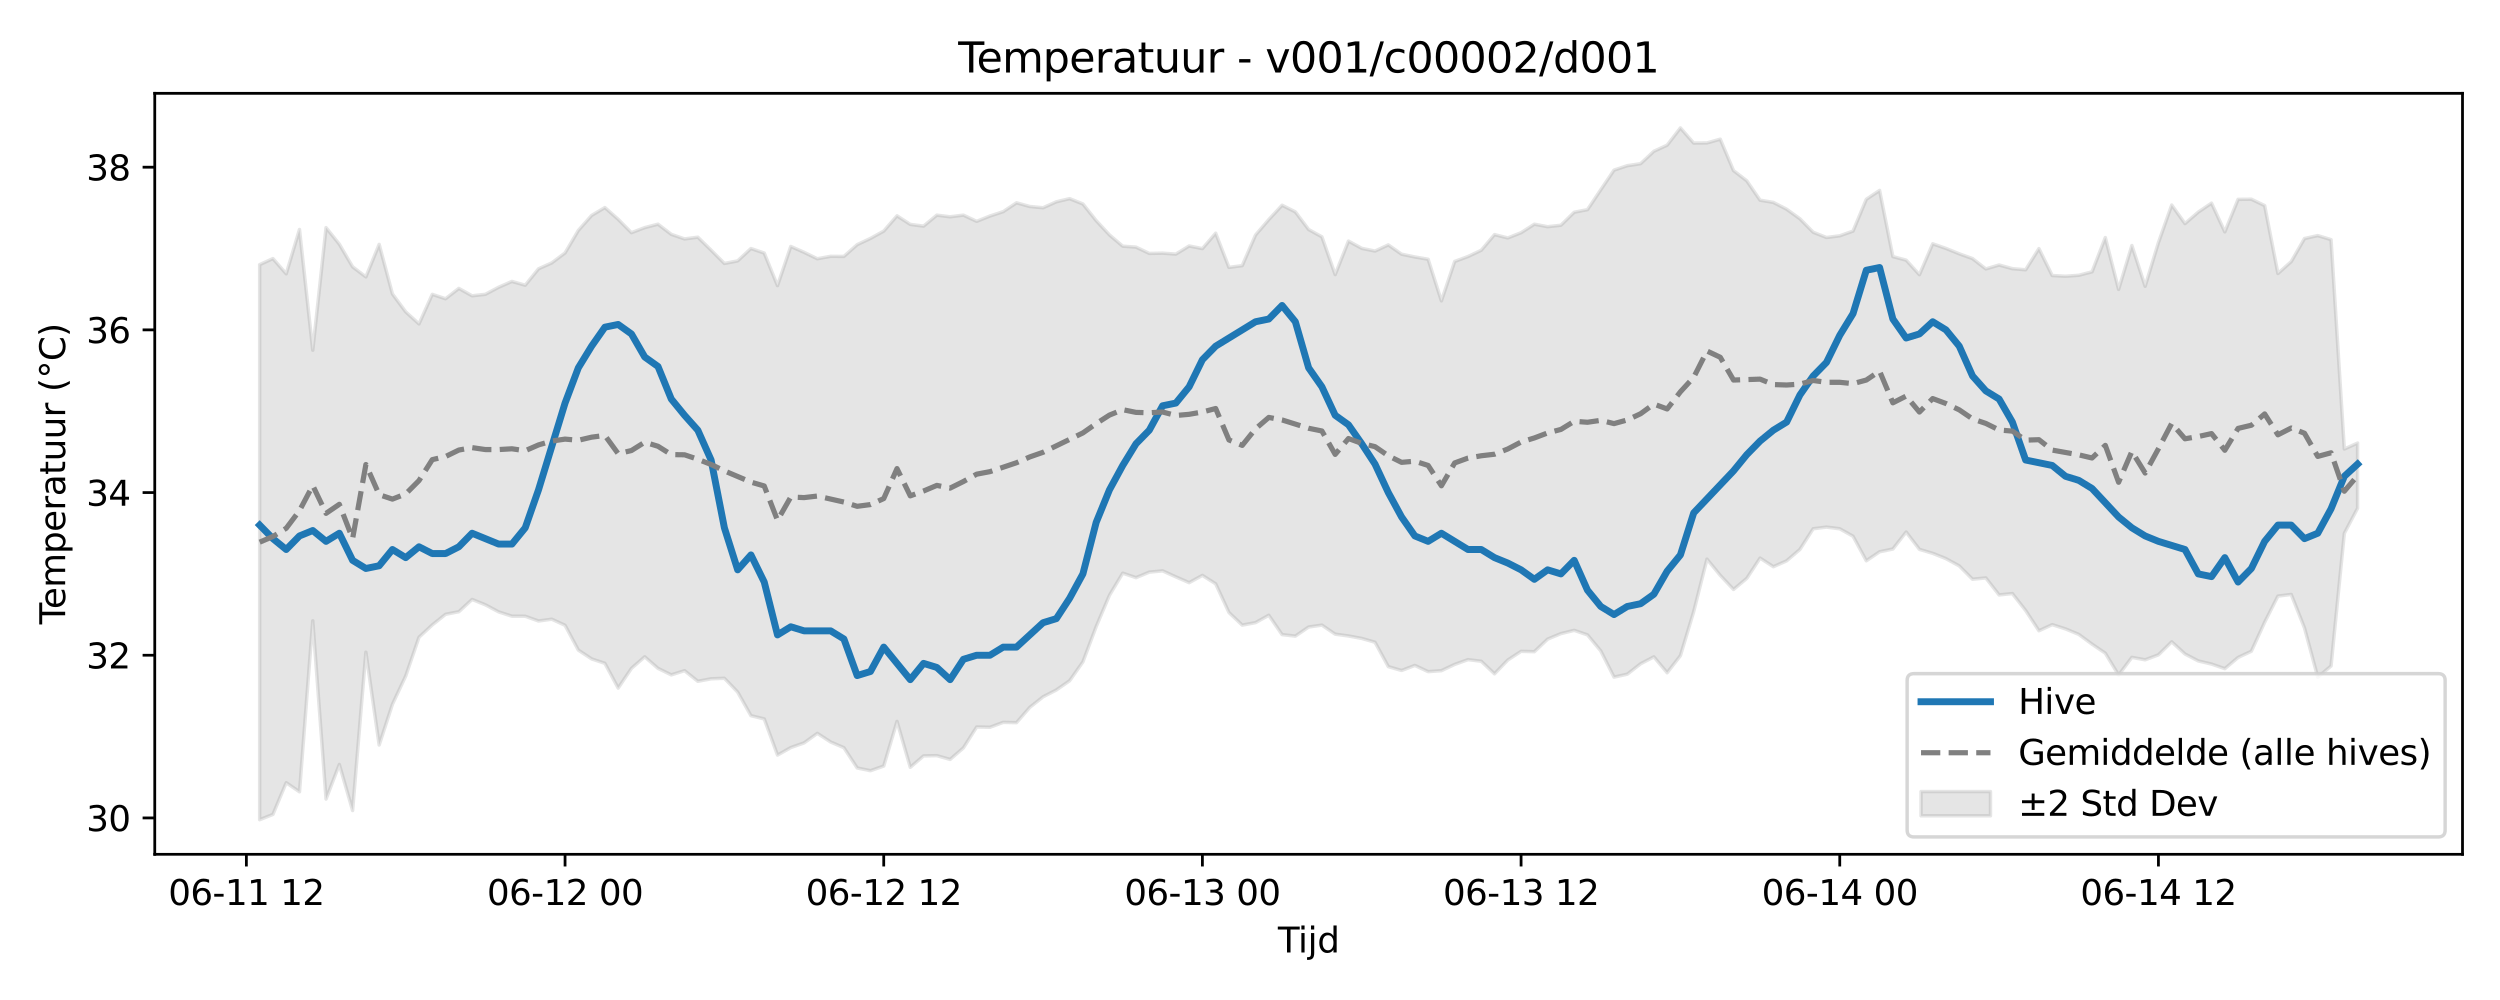 <?xml version="1.0" encoding="utf-8" standalone="no"?>
<!DOCTYPE svg PUBLIC "-//W3C//DTD SVG 1.1//EN"
  "http://www.w3.org/Graphics/SVG/1.1/DTD/svg11.dtd">
<svg xmlns:xlink="http://www.w3.org/1999/xlink" width="720pt" height="288pt" viewBox="0 0 720 288" xmlns="http://www.w3.org/2000/svg" version="1.1">
 <defs>
  <style type="text/css">*{stroke-linejoin: round; stroke-linecap: butt}</style>
 </defs>
 <g id="figure_1">
  <g id="patch_1">
   <path d="M 0 288 
L 720 288 
L 720 0 
L 0 0 
z
" style="fill: #ffffff"/>
  </g>
  <g id="axes_1">
   <g id="patch_2">
    <path d="M 44.57 246.04 
L 709.2 246.04 
L 709.2 26.88 
L 44.57 26.88 
z
" style="fill: #ffffff"/>
   </g>
   <g id="FillBetweenPolyCollection_1">
    <defs>
     <path id="m2df8e004c1" d="M 74.78 -211.783 
L 74.78 -51.922 
L 78.605 -53.451 
L 82.429 -62.579 
L 86.253 -59.957 
L 90.077 -109.214 
L 93.901 -57.867 
L 97.725 -67.83 
L 101.549 -54.57 
L 105.373 -100.168 
L 109.197 -73.438 
L 113.022 -85.16 
L 116.846 -93.314 
L 120.67 -104.472 
L 124.494 -108.017 
L 128.318 -111.074 
L 132.142 -111.823 
L 135.966 -115.355 
L 139.79 -113.808 
L 143.614 -111.773 
L 147.439 -110.541 
L 151.263 -110.522 
L 155.087 -109.146 
L 158.911 -109.671 
L 162.735 -107.914 
L 166.559 -100.772 
L 170.383 -98.236 
L 174.207 -96.966 
L 178.031 -89.824 
L 181.855 -95.504 
L 185.68 -98.843 
L 189.504 -95.508 
L 193.328 -93.635 
L 197.152 -94.845 
L 200.976 -91.783 
L 204.8 -92.502 
L 208.624 -92.654 
L 212.448 -88.674 
L 216.272 -81.882 
L 220.097 -80.951 
L 223.921 -70.535 
L 227.745 -72.698 
L 231.569 -74.042 
L 235.393 -76.797 
L 239.217 -74.305 
L 243.041 -72.668 
L 246.865 -66.829 
L 250.689 -66.032 
L 254.514 -67.383 
L 258.338 -80.233 
L 262.162 -67.011 
L 265.986 -70.298 
L 269.81 -70.374 
L 273.634 -69.285 
L 277.458 -72.6 
L 281.282 -78.626 
L 285.106 -78.545 
L 288.931 -79.96 
L 292.755 -79.872 
L 296.579 -84.276 
L 300.403 -87.319 
L 304.227 -89.286 
L 308.051 -91.945 
L 311.875 -97.376 
L 315.699 -107.53 
L 319.523 -116.555 
L 323.347 -122.93 
L 327.172 -121.634 
L 330.996 -123.227 
L 334.82 -123.593 
L 338.644 -121.865 
L 342.468 -120.191 
L 346.292 -122.288 
L 350.116 -119.856 
L 353.94 -111.59 
L 357.764 -107.961 
L 361.589 -108.682 
L 365.413 -110.804 
L 369.237 -105.227 
L 373.061 -104.795 
L 376.885 -107.415 
L 380.709 -107.963 
L 384.533 -105.36 
L 388.357 -104.837 
L 392.181 -104.134 
L 396.006 -103.03 
L 399.83 -96.007 
L 403.654 -94.895 
L 407.478 -96.356 
L 411.302 -94.564 
L 415.126 -94.842 
L 418.95 -96.649 
L 422.774 -98.021 
L 426.598 -97.559 
L 430.423 -93.936 
L 434.247 -97.914 
L 438.071 -100.415 
L 441.895 -100.31 
L 445.719 -103.933 
L 449.543 -105.518 
L 453.367 -106.46 
L 457.191 -105.154 
L 461.015 -100.546 
L 464.839 -92.987 
L 468.664 -93.834 
L 472.488 -96.825 
L 476.312 -98.827 
L 480.136 -94.245 
L 483.96 -99.171 
L 487.784 -111.856 
L 491.608 -126.971 
L 495.432 -122.296 
L 499.256 -118.226 
L 503.081 -121.436 
L 506.905 -127.272 
L 510.729 -124.782 
L 514.553 -126.485 
L 518.377 -129.761 
L 522.201 -135.721 
L 526.025 -136.194 
L 529.849 -135.706 
L 533.673 -133.562 
L 537.498 -126.491 
L 541.322 -129.089 
L 545.146 -129.879 
L 548.97 -134.771 
L 552.794 -129.78 
L 556.618 -128.637 
L 560.442 -127.107 
L 564.266 -125.012 
L 568.09 -121.181 
L 571.915 -121.557 
L 575.739 -116.658 
L 579.563 -117.056 
L 583.387 -112.173 
L 587.211 -106.336 
L 591.035 -108.102 
L 594.859 -106.877 
L 598.683 -105.301 
L 602.507 -102.479 
L 606.331 -99.876 
L 610.156 -93.57 
L 613.98 -98.677 
L 617.804 -97.976 
L 621.628 -99.403 
L 625.452 -103.157 
L 629.276 -99.651 
L 633.1 -97.649 
L 636.924 -96.75 
L 640.748 -95.421 
L 644.573 -98.654 
L 648.397 -100.438 
L 652.221 -108.779 
L 656.045 -116.323 
L 659.869 -116.802 
L 663.693 -107.145 
L 667.517 -92.956 
L 671.341 -96.202 
L 675.165 -134.385 
L 678.99 -141.636 
L 678.99 -160.409 
L 678.99 -160.409 
L 675.165 -158.68 
L 671.341 -218.988 
L 667.517 -220.152 
L 663.693 -219.303 
L 659.869 -212.652 
L 656.045 -209.227 
L 652.221 -228.796 
L 648.397 -230.63 
L 644.573 -230.591 
L 640.748 -221.227 
L 636.924 -229.502 
L 633.1 -226.912 
L 629.276 -223.608 
L 625.452 -228.952 
L 621.628 -218.13 
L 617.804 -205.553 
L 613.98 -217.294 
L 610.156 -204.649 
L 606.331 -219.583 
L 602.507 -209.718 
L 598.683 -208.718 
L 594.859 -208.444 
L 591.035 -208.65 
L 587.211 -216.402 
L 583.387 -210.305 
L 579.563 -210.628 
L 575.739 -211.677 
L 571.915 -210.552 
L 568.09 -213.531 
L 564.266 -214.906 
L 560.442 -216.455 
L 556.618 -217.788 
L 552.794 -208.888 
L 548.97 -213.085 
L 545.146 -214.099 
L 541.322 -233.162 
L 537.498 -230.606 
L 533.673 -221.452 
L 529.849 -220.09 
L 526.025 -219.601 
L 522.201 -221.116 
L 518.377 -224.993 
L 514.553 -227.748 
L 510.729 -229.712 
L 506.905 -230.345 
L 503.081 -235.921 
L 499.256 -238.871 
L 495.432 -247.919 
L 491.608 -246.836 
L 487.784 -246.803 
L 483.96 -251.158 
L 480.136 -246.193 
L 476.312 -244.437 
L 472.488 -240.862 
L 468.664 -240.282 
L 464.839 -239.011 
L 461.015 -233.348 
L 457.191 -227.624 
L 453.367 -226.876 
L 449.543 -223.133 
L 445.719 -222.71 
L 441.895 -223.432 
L 438.071 -220.985 
L 434.247 -219.47 
L 430.423 -220.436 
L 426.598 -215.92 
L 422.774 -214.119 
L 418.95 -212.703 
L 415.126 -201.347 
L 411.302 -213.338 
L 407.478 -214 
L 403.654 -214.792 
L 399.83 -217.473 
L 396.006 -215.693 
L 392.181 -216.484 
L 388.357 -218.571 
L 384.533 -208.919 
L 380.709 -219.795 
L 376.885 -221.905 
L 373.061 -226.979 
L 369.237 -228.89 
L 365.413 -224.763 
L 361.589 -220.304 
L 357.764 -211.498 
L 353.94 -210.993 
L 350.116 -220.843 
L 346.292 -216.403 
L 342.468 -217.16 
L 338.644 -214.818 
L 334.82 -215.097 
L 330.996 -215.017 
L 327.172 -216.833 
L 323.347 -217.099 
L 319.523 -220.351 
L 315.699 -224.467 
L 311.875 -229.267 
L 308.051 -230.793 
L 304.227 -229.883 
L 300.403 -228.169 
L 296.579 -228.534 
L 292.755 -229.592 
L 288.931 -227.049 
L 285.106 -225.787 
L 281.282 -224.256 
L 277.458 -226.043 
L 273.634 -225.565 
L 269.81 -226.038 
L 265.986 -222.879 
L 262.162 -223.377 
L 258.338 -225.847 
L 254.514 -221.444 
L 250.689 -219.336 
L 246.865 -217.536 
L 243.041 -214.15 
L 239.217 -214.187 
L 235.393 -213.479 
L 231.569 -215.342 
L 227.745 -217.021 
L 223.921 -205.741 
L 220.097 -215.126 
L 216.272 -216.426 
L 212.448 -212.87 
L 208.624 -212.124 
L 204.8 -215.957 
L 200.976 -219.689 
L 197.152 -219.192 
L 193.328 -220.514 
L 189.504 -223.438 
L 185.68 -222.445 
L 181.855 -220.988 
L 178.031 -224.846 
L 174.207 -228.227 
L 170.383 -225.953 
L 166.559 -221.632 
L 162.735 -215.159 
L 158.911 -212.287 
L 155.087 -210.58 
L 151.263 -205.858 
L 147.439 -206.955 
L 143.614 -205.276 
L 139.79 -203.241 
L 135.966 -202.81 
L 132.142 -204.947 
L 128.318 -201.959 
L 124.494 -203.231 
L 120.67 -194.71 
L 116.846 -198.19 
L 113.022 -203.351 
L 109.197 -217.62 
L 105.373 -208.254 
L 101.549 -211.165 
L 97.725 -217.687 
L 93.901 -222.444 
L 90.077 -187.132 
L 86.253 -221.916 
L 82.429 -209.142 
L 78.605 -213.533 
L 74.78 -211.783 
z
" style="stroke: #808080; stroke-opacity: 0.2"/>
    </defs>
    <g clip-path="url(#pf6b229736a)">
     <use xlink:href="#m2df8e004c1" x="0" y="288" style="fill: #808080; fill-opacity: 0.2; stroke: #808080; stroke-opacity: 0.2"/>
    </g>
   </g>
   <g id="matplotlib.axis_1">
    <g id="xtick_1">
     <g id="line2d_1">
      <defs>
       <path id="mb30fa2ab07" d="M 0 0 
L 0 3.5 
" style="stroke: #000000; stroke-width: 0.8"/>
      </defs>
      <g>
       <use xlink:href="#mb30fa2ab07" x="70.956" y="246.04" style="stroke: #000000; stroke-width: 0.8"/>
      </g>
     </g>
     <g id="text_1">
      <!-- 06-11 12 -->
      <g transform="translate(48.476 260.638) scale(0.1 -0.1)">
       <defs>
        <path id="DejaVuSans-30" d="M 2034 4250 
Q 1547 4250 1301 3770 
Q 1056 3291 1056 2328 
Q 1056 1369 1301 889 
Q 1547 409 2034 409 
Q 2525 409 2770 889 
Q 3016 1369 3016 2328 
Q 3016 3291 2770 3770 
Q 2525 4250 2034 4250 
z
M 2034 4750 
Q 2819 4750 3233 4129 
Q 3647 3509 3647 2328 
Q 3647 1150 3233 529 
Q 2819 -91 2034 -91 
Q 1250 -91 836 529 
Q 422 1150 422 2328 
Q 422 3509 836 4129 
Q 1250 4750 2034 4750 
z
" transform="scale(0.016)"/>
        <path id="DejaVuSans-36" d="M 2113 2584 
Q 1688 2584 1439 2293 
Q 1191 2003 1191 1497 
Q 1191 994 1439 701 
Q 1688 409 2113 409 
Q 2538 409 2786 701 
Q 3034 994 3034 1497 
Q 3034 2003 2786 2293 
Q 2538 2584 2113 2584 
z
M 3366 4563 
L 3366 3988 
Q 3128 4100 2886 4159 
Q 2644 4219 2406 4219 
Q 1781 4219 1451 3797 
Q 1122 3375 1075 2522 
Q 1259 2794 1537 2939 
Q 1816 3084 2150 3084 
Q 2853 3084 3261 2657 
Q 3669 2231 3669 1497 
Q 3669 778 3244 343 
Q 2819 -91 2113 -91 
Q 1303 -91 875 529 
Q 447 1150 447 2328 
Q 447 3434 972 4092 
Q 1497 4750 2381 4750 
Q 2619 4750 2861 4703 
Q 3103 4656 3366 4563 
z
" transform="scale(0.016)"/>
        <path id="DejaVuSans-2d" d="M 313 2009 
L 1997 2009 
L 1997 1497 
L 313 1497 
L 313 2009 
z
" transform="scale(0.016)"/>
        <path id="DejaVuSans-31" d="M 794 531 
L 1825 531 
L 1825 4091 
L 703 3866 
L 703 4441 
L 1819 4666 
L 2450 4666 
L 2450 531 
L 3481 531 
L 3481 0 
L 794 0 
L 794 531 
z
" transform="scale(0.016)"/>
        <path id="DejaVuSans-20" transform="scale(0.016)"/>
        <path id="DejaVuSans-32" d="M 1228 531 
L 3431 531 
L 3431 0 
L 469 0 
L 469 531 
Q 828 903 1448 1529 
Q 2069 2156 2228 2338 
Q 2531 2678 2651 2914 
Q 2772 3150 2772 3378 
Q 2772 3750 2511 3984 
Q 2250 4219 1831 4219 
Q 1534 4219 1204 4116 
Q 875 4013 500 3803 
L 500 4441 
Q 881 4594 1212 4672 
Q 1544 4750 1819 4750 
Q 2544 4750 2975 4387 
Q 3406 4025 3406 3419 
Q 3406 3131 3298 2873 
Q 3191 2616 2906 2266 
Q 2828 2175 2409 1742 
Q 1991 1309 1228 531 
z
" transform="scale(0.016)"/>
       </defs>
       <use xlink:href="#DejaVuSans-30"/>
       <use xlink:href="#DejaVuSans-36" transform="translate(63.623 0)"/>
       <use xlink:href="#DejaVuSans-2d" transform="translate(127.246 0)"/>
       <use xlink:href="#DejaVuSans-31" transform="translate(163.33 0)"/>
       <use xlink:href="#DejaVuSans-31" transform="translate(226.953 0)"/>
       <use xlink:href="#DejaVuSans-20" transform="translate(290.576 0)"/>
       <use xlink:href="#DejaVuSans-31" transform="translate(322.363 0)"/>
       <use xlink:href="#DejaVuSans-32" transform="translate(385.986 0)"/>
      </g>
     </g>
    </g>
    <g id="xtick_2">
     <g id="line2d_2">
      <g>
       <use xlink:href="#mb30fa2ab07" x="162.735" y="246.04" style="stroke: #000000; stroke-width: 0.8"/>
      </g>
     </g>
     <g id="text_2">
      <!-- 06-12 00 -->
      <g transform="translate(140.254 260.638) scale(0.1 -0.1)">
       <use xlink:href="#DejaVuSans-30"/>
       <use xlink:href="#DejaVuSans-36" transform="translate(63.623 0)"/>
       <use xlink:href="#DejaVuSans-2d" transform="translate(127.246 0)"/>
       <use xlink:href="#DejaVuSans-31" transform="translate(163.33 0)"/>
       <use xlink:href="#DejaVuSans-32" transform="translate(226.953 0)"/>
       <use xlink:href="#DejaVuSans-20" transform="translate(290.576 0)"/>
       <use xlink:href="#DejaVuSans-30" transform="translate(322.363 0)"/>
       <use xlink:href="#DejaVuSans-30" transform="translate(385.986 0)"/>
      </g>
     </g>
    </g>
    <g id="xtick_3">
     <g id="line2d_3">
      <g>
       <use xlink:href="#mb30fa2ab07" x="254.514" y="246.04" style="stroke: #000000; stroke-width: 0.8"/>
      </g>
     </g>
     <g id="text_3">
      <!-- 06-12 12 -->
      <g transform="translate(232.033 260.638) scale(0.1 -0.1)">
       <use xlink:href="#DejaVuSans-30"/>
       <use xlink:href="#DejaVuSans-36" transform="translate(63.623 0)"/>
       <use xlink:href="#DejaVuSans-2d" transform="translate(127.246 0)"/>
       <use xlink:href="#DejaVuSans-31" transform="translate(163.33 0)"/>
       <use xlink:href="#DejaVuSans-32" transform="translate(226.953 0)"/>
       <use xlink:href="#DejaVuSans-20" transform="translate(290.576 0)"/>
       <use xlink:href="#DejaVuSans-31" transform="translate(322.363 0)"/>
       <use xlink:href="#DejaVuSans-32" transform="translate(385.986 0)"/>
      </g>
     </g>
    </g>
    <g id="xtick_4">
     <g id="line2d_4">
      <g>
       <use xlink:href="#mb30fa2ab07" x="346.292" y="246.04" style="stroke: #000000; stroke-width: 0.8"/>
      </g>
     </g>
     <g id="text_4">
      <!-- 06-13 00 -->
      <g transform="translate(323.812 260.638) scale(0.1 -0.1)">
       <defs>
        <path id="DejaVuSans-33" d="M 2597 2516 
Q 3050 2419 3304 2112 
Q 3559 1806 3559 1356 
Q 3559 666 3084 287 
Q 2609 -91 1734 -91 
Q 1441 -91 1130 -33 
Q 819 25 488 141 
L 488 750 
Q 750 597 1062 519 
Q 1375 441 1716 441 
Q 2309 441 2620 675 
Q 2931 909 2931 1356 
Q 2931 1769 2642 2001 
Q 2353 2234 1838 2234 
L 1294 2234 
L 1294 2753 
L 1863 2753 
Q 2328 2753 2575 2939 
Q 2822 3125 2822 3475 
Q 2822 3834 2567 4026 
Q 2313 4219 1838 4219 
Q 1578 4219 1281 4162 
Q 984 4106 628 3988 
L 628 4550 
Q 988 4650 1302 4700 
Q 1616 4750 1894 4750 
Q 2613 4750 3031 4423 
Q 3450 4097 3450 3541 
Q 3450 3153 3228 2886 
Q 3006 2619 2597 2516 
z
" transform="scale(0.016)"/>
       </defs>
       <use xlink:href="#DejaVuSans-30"/>
       <use xlink:href="#DejaVuSans-36" transform="translate(63.623 0)"/>
       <use xlink:href="#DejaVuSans-2d" transform="translate(127.246 0)"/>
       <use xlink:href="#DejaVuSans-31" transform="translate(163.33 0)"/>
       <use xlink:href="#DejaVuSans-33" transform="translate(226.953 0)"/>
       <use xlink:href="#DejaVuSans-20" transform="translate(290.576 0)"/>
       <use xlink:href="#DejaVuSans-30" transform="translate(322.363 0)"/>
       <use xlink:href="#DejaVuSans-30" transform="translate(385.986 0)"/>
      </g>
     </g>
    </g>
    <g id="xtick_5">
     <g id="line2d_5">
      <g>
       <use xlink:href="#mb30fa2ab07" x="438.071" y="246.04" style="stroke: #000000; stroke-width: 0.8"/>
      </g>
     </g>
     <g id="text_5">
      <!-- 06-13 12 -->
      <g transform="translate(415.59 260.638) scale(0.1 -0.1)">
       <use xlink:href="#DejaVuSans-30"/>
       <use xlink:href="#DejaVuSans-36" transform="translate(63.623 0)"/>
       <use xlink:href="#DejaVuSans-2d" transform="translate(127.246 0)"/>
       <use xlink:href="#DejaVuSans-31" transform="translate(163.33 0)"/>
       <use xlink:href="#DejaVuSans-33" transform="translate(226.953 0)"/>
       <use xlink:href="#DejaVuSans-20" transform="translate(290.576 0)"/>
       <use xlink:href="#DejaVuSans-31" transform="translate(322.363 0)"/>
       <use xlink:href="#DejaVuSans-32" transform="translate(385.986 0)"/>
      </g>
     </g>
    </g>
    <g id="xtick_6">
     <g id="line2d_6">
      <g>
       <use xlink:href="#mb30fa2ab07" x="529.849" y="246.04" style="stroke: #000000; stroke-width: 0.8"/>
      </g>
     </g>
     <g id="text_6">
      <!-- 06-14 00 -->
      <g transform="translate(507.369 260.638) scale(0.1 -0.1)">
       <defs>
        <path id="DejaVuSans-34" d="M 2419 4116 
L 825 1625 
L 2419 1625 
L 2419 4116 
z
M 2253 4666 
L 3047 4666 
L 3047 1625 
L 3713 1625 
L 3713 1100 
L 3047 1100 
L 3047 0 
L 2419 0 
L 2419 1100 
L 313 1100 
L 313 1709 
L 2253 4666 
z
" transform="scale(0.016)"/>
       </defs>
       <use xlink:href="#DejaVuSans-30"/>
       <use xlink:href="#DejaVuSans-36" transform="translate(63.623 0)"/>
       <use xlink:href="#DejaVuSans-2d" transform="translate(127.246 0)"/>
       <use xlink:href="#DejaVuSans-31" transform="translate(163.33 0)"/>
       <use xlink:href="#DejaVuSans-34" transform="translate(226.953 0)"/>
       <use xlink:href="#DejaVuSans-20" transform="translate(290.576 0)"/>
       <use xlink:href="#DejaVuSans-30" transform="translate(322.363 0)"/>
       <use xlink:href="#DejaVuSans-30" transform="translate(385.986 0)"/>
      </g>
     </g>
    </g>
    <g id="xtick_7">
     <g id="line2d_7">
      <g>
       <use xlink:href="#mb30fa2ab07" x="621.628" y="246.04" style="stroke: #000000; stroke-width: 0.8"/>
      </g>
     </g>
     <g id="text_7">
      <!-- 06-14 12 -->
      <g transform="translate(599.147 260.638) scale(0.1 -0.1)">
       <use xlink:href="#DejaVuSans-30"/>
       <use xlink:href="#DejaVuSans-36" transform="translate(63.623 0)"/>
       <use xlink:href="#DejaVuSans-2d" transform="translate(127.246 0)"/>
       <use xlink:href="#DejaVuSans-31" transform="translate(163.33 0)"/>
       <use xlink:href="#DejaVuSans-34" transform="translate(226.953 0)"/>
       <use xlink:href="#DejaVuSans-20" transform="translate(290.576 0)"/>
       <use xlink:href="#DejaVuSans-31" transform="translate(322.363 0)"/>
       <use xlink:href="#DejaVuSans-32" transform="translate(385.986 0)"/>
      </g>
     </g>
    </g>
    <g id="text_8">
     <!-- Tijd -->
     <g transform="translate(368.035 274.317) scale(0.1 -0.1)">
      <defs>
       <path id="DejaVuSans-54" d="M -19 4666 
L 3928 4666 
L 3928 4134 
L 2272 4134 
L 2272 0 
L 1638 0 
L 1638 4134 
L -19 4134 
L -19 4666 
z
" transform="scale(0.016)"/>
       <path id="DejaVuSans-69" d="M 603 3500 
L 1178 3500 
L 1178 0 
L 603 0 
L 603 3500 
z
M 603 4863 
L 1178 4863 
L 1178 4134 
L 603 4134 
L 603 4863 
z
" transform="scale(0.016)"/>
       <path id="DejaVuSans-6a" d="M 603 3500 
L 1178 3500 
L 1178 -63 
Q 1178 -731 923 -1031 
Q 669 -1331 103 -1331 
L -116 -1331 
L -116 -844 
L 38 -844 
Q 366 -844 484 -692 
Q 603 -541 603 -63 
L 603 3500 
z
M 603 4863 
L 1178 4863 
L 1178 4134 
L 603 4134 
L 603 4863 
z
" transform="scale(0.016)"/>
       <path id="DejaVuSans-64" d="M 2906 2969 
L 2906 4863 
L 3481 4863 
L 3481 0 
L 2906 0 
L 2906 525 
Q 2725 213 2448 61 
Q 2172 -91 1784 -91 
Q 1150 -91 751 415 
Q 353 922 353 1747 
Q 353 2572 751 3078 
Q 1150 3584 1784 3584 
Q 2172 3584 2448 3432 
Q 2725 3281 2906 2969 
z
M 947 1747 
Q 947 1113 1208 752 
Q 1469 391 1925 391 
Q 2381 391 2643 752 
Q 2906 1113 2906 1747 
Q 2906 2381 2643 2742 
Q 2381 3103 1925 3103 
Q 1469 3103 1208 2742 
Q 947 2381 947 1747 
z
" transform="scale(0.016)"/>
      </defs>
      <use xlink:href="#DejaVuSans-54"/>
      <use xlink:href="#DejaVuSans-69" transform="translate(57.959 0)"/>
      <use xlink:href="#DejaVuSans-6a" transform="translate(85.742 0)"/>
      <use xlink:href="#DejaVuSans-64" transform="translate(113.525 0)"/>
     </g>
    </g>
   </g>
   <g id="matplotlib.axis_2">
    <g id="ytick_1">
     <g id="line2d_8">
      <defs>
       <path id="m5a49e705e5" d="M 0 0 
L -3.5 0 
" style="stroke: #000000; stroke-width: 0.8"/>
      </defs>
      <g>
       <use xlink:href="#m5a49e705e5" x="44.57" y="235.562" style="stroke: #000000; stroke-width: 0.8"/>
      </g>
     </g>
     <g id="text_9">
      <!-- 30 -->
      <g transform="translate(24.845 239.361) scale(0.1 -0.1)">
       <use xlink:href="#DejaVuSans-33"/>
       <use xlink:href="#DejaVuSans-30" transform="translate(63.623 0)"/>
      </g>
     </g>
    </g>
    <g id="ytick_2">
     <g id="line2d_9">
      <g>
       <use xlink:href="#m5a49e705e5" x="44.57" y="188.71" style="stroke: #000000; stroke-width: 0.8"/>
      </g>
     </g>
     <g id="text_10">
      <!-- 32 -->
      <g transform="translate(24.845 192.509) scale(0.1 -0.1)">
       <use xlink:href="#DejaVuSans-33"/>
       <use xlink:href="#DejaVuSans-32" transform="translate(63.623 0)"/>
      </g>
     </g>
    </g>
    <g id="ytick_3">
     <g id="line2d_10">
      <g>
       <use xlink:href="#m5a49e705e5" x="44.57" y="141.858" style="stroke: #000000; stroke-width: 0.8"/>
      </g>
     </g>
     <g id="text_11">
      <!-- 34 -->
      <g transform="translate(24.845 145.657) scale(0.1 -0.1)">
       <use xlink:href="#DejaVuSans-33"/>
       <use xlink:href="#DejaVuSans-34" transform="translate(63.623 0)"/>
      </g>
     </g>
    </g>
    <g id="ytick_4">
     <g id="line2d_11">
      <g>
       <use xlink:href="#m5a49e705e5" x="44.57" y="95.006" style="stroke: #000000; stroke-width: 0.8"/>
      </g>
     </g>
     <g id="text_12">
      <!-- 36 -->
      <g transform="translate(24.845 98.805) scale(0.1 -0.1)">
       <use xlink:href="#DejaVuSans-33"/>
       <use xlink:href="#DejaVuSans-36" transform="translate(63.623 0)"/>
      </g>
     </g>
    </g>
    <g id="ytick_5">
     <g id="line2d_12">
      <g>
       <use xlink:href="#m5a49e705e5" x="44.57" y="48.154" style="stroke: #000000; stroke-width: 0.8"/>
      </g>
     </g>
     <g id="text_13">
      <!-- 38 -->
      <g transform="translate(24.845 51.953) scale(0.1 -0.1)">
       <defs>
        <path id="DejaVuSans-38" d="M 2034 2216 
Q 1584 2216 1326 1975 
Q 1069 1734 1069 1313 
Q 1069 891 1326 650 
Q 1584 409 2034 409 
Q 2484 409 2743 651 
Q 3003 894 3003 1313 
Q 3003 1734 2745 1975 
Q 2488 2216 2034 2216 
z
M 1403 2484 
Q 997 2584 770 2862 
Q 544 3141 544 3541 
Q 544 4100 942 4425 
Q 1341 4750 2034 4750 
Q 2731 4750 3128 4425 
Q 3525 4100 3525 3541 
Q 3525 3141 3298 2862 
Q 3072 2584 2669 2484 
Q 3125 2378 3379 2068 
Q 3634 1759 3634 1313 
Q 3634 634 3220 271 
Q 2806 -91 2034 -91 
Q 1263 -91 848 271 
Q 434 634 434 1313 
Q 434 1759 690 2068 
Q 947 2378 1403 2484 
z
M 1172 3481 
Q 1172 3119 1398 2916 
Q 1625 2713 2034 2713 
Q 2441 2713 2670 2916 
Q 2900 3119 2900 3481 
Q 2900 3844 2670 4047 
Q 2441 4250 2034 4250 
Q 1625 4250 1398 4047 
Q 1172 3844 1172 3481 
z
" transform="scale(0.016)"/>
       </defs>
       <use xlink:href="#DejaVuSans-33"/>
       <use xlink:href="#DejaVuSans-38" transform="translate(63.623 0)"/>
      </g>
     </g>
    </g>
    <g id="text_14">
     <!-- Temperatuur (°C) -->
     <g transform="translate(18.765 179.816) rotate(-90) scale(0.1 -0.1)">
      <defs>
       <path id="DejaVuSans-65" d="M 3597 1894 
L 3597 1613 
L 953 1613 
Q 991 1019 1311 708 
Q 1631 397 2203 397 
Q 2534 397 2845 478 
Q 3156 559 3463 722 
L 3463 178 
Q 3153 47 2828 -22 
Q 2503 -91 2169 -91 
Q 1331 -91 842 396 
Q 353 884 353 1716 
Q 353 2575 817 3079 
Q 1281 3584 2069 3584 
Q 2775 3584 3186 3129 
Q 3597 2675 3597 1894 
z
M 3022 2063 
Q 3016 2534 2758 2815 
Q 2500 3097 2075 3097 
Q 1594 3097 1305 2825 
Q 1016 2553 972 2059 
L 3022 2063 
z
" transform="scale(0.016)"/>
       <path id="DejaVuSans-6d" d="M 3328 2828 
Q 3544 3216 3844 3400 
Q 4144 3584 4550 3584 
Q 5097 3584 5394 3201 
Q 5691 2819 5691 2113 
L 5691 0 
L 5113 0 
L 5113 2094 
Q 5113 2597 4934 2840 
Q 4756 3084 4391 3084 
Q 3944 3084 3684 2787 
Q 3425 2491 3425 1978 
L 3425 0 
L 2847 0 
L 2847 2094 
Q 2847 2600 2669 2842 
Q 2491 3084 2119 3084 
Q 1678 3084 1418 2786 
Q 1159 2488 1159 1978 
L 1159 0 
L 581 0 
L 581 3500 
L 1159 3500 
L 1159 2956 
Q 1356 3278 1631 3431 
Q 1906 3584 2284 3584 
Q 2666 3584 2933 3390 
Q 3200 3197 3328 2828 
z
" transform="scale(0.016)"/>
       <path id="DejaVuSans-70" d="M 1159 525 
L 1159 -1331 
L 581 -1331 
L 581 3500 
L 1159 3500 
L 1159 2969 
Q 1341 3281 1617 3432 
Q 1894 3584 2278 3584 
Q 2916 3584 3314 3078 
Q 3713 2572 3713 1747 
Q 3713 922 3314 415 
Q 2916 -91 2278 -91 
Q 1894 -91 1617 61 
Q 1341 213 1159 525 
z
M 3116 1747 
Q 3116 2381 2855 2742 
Q 2594 3103 2138 3103 
Q 1681 3103 1420 2742 
Q 1159 2381 1159 1747 
Q 1159 1113 1420 752 
Q 1681 391 2138 391 
Q 2594 391 2855 752 
Q 3116 1113 3116 1747 
z
" transform="scale(0.016)"/>
       <path id="DejaVuSans-72" d="M 2631 2963 
Q 2534 3019 2420 3045 
Q 2306 3072 2169 3072 
Q 1681 3072 1420 2755 
Q 1159 2438 1159 1844 
L 1159 0 
L 581 0 
L 581 3500 
L 1159 3500 
L 1159 2956 
Q 1341 3275 1631 3429 
Q 1922 3584 2338 3584 
Q 2397 3584 2469 3576 
Q 2541 3569 2628 3553 
L 2631 2963 
z
" transform="scale(0.016)"/>
       <path id="DejaVuSans-61" d="M 2194 1759 
Q 1497 1759 1228 1600 
Q 959 1441 959 1056 
Q 959 750 1161 570 
Q 1363 391 1709 391 
Q 2188 391 2477 730 
Q 2766 1069 2766 1631 
L 2766 1759 
L 2194 1759 
z
M 3341 1997 
L 3341 0 
L 2766 0 
L 2766 531 
Q 2569 213 2275 61 
Q 1981 -91 1556 -91 
Q 1019 -91 701 211 
Q 384 513 384 1019 
Q 384 1609 779 1909 
Q 1175 2209 1959 2209 
L 2766 2209 
L 2766 2266 
Q 2766 2663 2505 2880 
Q 2244 3097 1772 3097 
Q 1472 3097 1187 3025 
Q 903 2953 641 2809 
L 641 3341 
Q 956 3463 1253 3523 
Q 1550 3584 1831 3584 
Q 2591 3584 2966 3190 
Q 3341 2797 3341 1997 
z
" transform="scale(0.016)"/>
       <path id="DejaVuSans-74" d="M 1172 4494 
L 1172 3500 
L 2356 3500 
L 2356 3053 
L 1172 3053 
L 1172 1153 
Q 1172 725 1289 603 
Q 1406 481 1766 481 
L 2356 481 
L 2356 0 
L 1766 0 
Q 1100 0 847 248 
Q 594 497 594 1153 
L 594 3053 
L 172 3053 
L 172 3500 
L 594 3500 
L 594 4494 
L 1172 4494 
z
" transform="scale(0.016)"/>
       <path id="DejaVuSans-75" d="M 544 1381 
L 544 3500 
L 1119 3500 
L 1119 1403 
Q 1119 906 1312 657 
Q 1506 409 1894 409 
Q 2359 409 2629 706 
Q 2900 1003 2900 1516 
L 2900 3500 
L 3475 3500 
L 3475 0 
L 2900 0 
L 2900 538 
Q 2691 219 2414 64 
Q 2138 -91 1772 -91 
Q 1169 -91 856 284 
Q 544 659 544 1381 
z
M 1991 3584 
L 1991 3584 
z
" transform="scale(0.016)"/>
       <path id="DejaVuSans-28" d="M 1984 4856 
Q 1566 4138 1362 3434 
Q 1159 2731 1159 2009 
Q 1159 1288 1364 580 
Q 1569 -128 1984 -844 
L 1484 -844 
Q 1016 -109 783 600 
Q 550 1309 550 2009 
Q 550 2706 781 3412 
Q 1013 4119 1484 4856 
L 1984 4856 
z
" transform="scale(0.016)"/>
       <path id="DejaVuSans-b0" d="M 1600 4347 
Q 1350 4347 1178 4173 
Q 1006 4000 1006 3750 
Q 1006 3503 1178 3333 
Q 1350 3163 1600 3163 
Q 1850 3163 2022 3333 
Q 2194 3503 2194 3750 
Q 2194 3997 2020 4172 
Q 1847 4347 1600 4347 
z
M 1600 4750 
Q 1800 4750 1984 4673 
Q 2169 4597 2303 4453 
Q 2447 4313 2519 4134 
Q 2591 3956 2591 3750 
Q 2591 3338 2302 3052 
Q 2013 2766 1594 2766 
Q 1172 2766 890 3047 
Q 609 3328 609 3750 
Q 609 4169 896 4459 
Q 1184 4750 1600 4750 
z
" transform="scale(0.016)"/>
       <path id="DejaVuSans-43" d="M 4122 4306 
L 4122 3641 
Q 3803 3938 3442 4084 
Q 3081 4231 2675 4231 
Q 1875 4231 1450 3742 
Q 1025 3253 1025 2328 
Q 1025 1406 1450 917 
Q 1875 428 2675 428 
Q 3081 428 3442 575 
Q 3803 722 4122 1019 
L 4122 359 
Q 3791 134 3420 21 
Q 3050 -91 2638 -91 
Q 1578 -91 968 557 
Q 359 1206 359 2328 
Q 359 3453 968 4101 
Q 1578 4750 2638 4750 
Q 3056 4750 3426 4639 
Q 3797 4528 4122 4306 
z
" transform="scale(0.016)"/>
       <path id="DejaVuSans-29" d="M 513 4856 
L 1013 4856 
Q 1481 4119 1714 3412 
Q 1947 2706 1947 2009 
Q 1947 1309 1714 600 
Q 1481 -109 1013 -844 
L 513 -844 
Q 928 -128 1133 580 
Q 1338 1288 1338 2009 
Q 1338 2731 1133 3434 
Q 928 4138 513 4856 
z
" transform="scale(0.016)"/>
      </defs>
      <use xlink:href="#DejaVuSans-54"/>
      <use xlink:href="#DejaVuSans-65" transform="translate(44.084 0)"/>
      <use xlink:href="#DejaVuSans-6d" transform="translate(105.607 0)"/>
      <use xlink:href="#DejaVuSans-70" transform="translate(203.02 0)"/>
      <use xlink:href="#DejaVuSans-65" transform="translate(266.496 0)"/>
      <use xlink:href="#DejaVuSans-72" transform="translate(328.02 0)"/>
      <use xlink:href="#DejaVuSans-61" transform="translate(369.133 0)"/>
      <use xlink:href="#DejaVuSans-74" transform="translate(430.412 0)"/>
      <use xlink:href="#DejaVuSans-75" transform="translate(469.621 0)"/>
      <use xlink:href="#DejaVuSans-75" transform="translate(533 0)"/>
      <use xlink:href="#DejaVuSans-72" transform="translate(596.379 0)"/>
      <use xlink:href="#DejaVuSans-20" transform="translate(637.492 0)"/>
      <use xlink:href="#DejaVuSans-28" transform="translate(669.279 0)"/>
      <use xlink:href="#DejaVuSans-b0" transform="translate(708.293 0)"/>
      <use xlink:href="#DejaVuSans-43" transform="translate(758.293 0)"/>
      <use xlink:href="#DejaVuSans-29" transform="translate(828.117 0)"/>
     </g>
    </g>
   </g>
   <g id="line2d_13">
    <path d="M 74.78 151.228 
L 78.605 155.132 
L 82.429 158.256 
L 86.253 154.352 
L 90.077 152.79 
L 93.901 155.913 
L 97.725 153.571 
L 101.549 161.379 
L 105.373 163.722 
L 109.197 162.941 
L 113.022 158.256 
L 116.846 160.599 
L 120.67 157.475 
L 124.494 159.427 
L 128.318 159.427 
L 132.142 157.475 
L 135.966 153.571 
L 143.614 156.694 
L 147.439 156.694 
L 151.263 152.009 
L 155.087 141.077 
L 162.735 116.089 
L 166.559 105.938 
L 170.383 99.691 
L 174.207 94.225 
L 178.031 93.444 
L 181.855 96.177 
L 185.68 102.814 
L 189.504 105.547 
L 193.328 114.918 
L 197.152 119.603 
L 200.976 123.898 
L 204.8 132.487 
L 208.624 152.009 
L 212.448 164.112 
L 216.272 159.818 
L 220.097 167.626 
L 223.921 182.853 
L 227.745 180.511 
L 231.569 181.682 
L 239.217 181.682 
L 243.041 184.025 
L 246.865 194.566 
L 250.689 193.395 
L 254.514 186.367 
L 262.162 195.738 
L 265.986 191.052 
L 269.81 192.224 
L 273.634 195.738 
L 277.458 189.881 
L 281.282 188.71 
L 285.106 188.71 
L 288.931 186.367 
L 292.755 186.367 
L 300.403 179.339 
L 304.227 178.168 
L 308.051 172.312 
L 311.875 165.284 
L 315.699 150.447 
L 319.523 141.077 
L 323.347 134.049 
L 327.172 127.802 
L 330.996 123.898 
L 334.82 116.87 
L 338.644 116.089 
L 342.468 111.404 
L 346.292 103.595 
L 350.116 99.691 
L 361.589 92.663 
L 365.413 91.882 
L 369.237 87.978 
L 373.061 92.663 
L 376.885 105.938 
L 380.709 111.404 
L 384.533 119.603 
L 388.357 122.336 
L 392.181 127.802 
L 396.006 133.659 
L 399.83 141.858 
L 403.654 148.886 
L 407.478 154.352 
L 411.302 155.913 
L 415.126 153.571 
L 422.774 158.256 
L 426.598 158.256 
L 430.423 160.599 
L 434.247 162.16 
L 438.071 164.112 
L 441.895 166.846 
L 445.719 164.112 
L 449.543 165.284 
L 453.367 161.379 
L 457.191 169.969 
L 461.015 174.654 
L 464.839 176.997 
L 468.664 174.654 
L 472.488 173.873 
L 476.312 171.14 
L 480.136 164.503 
L 483.96 159.818 
L 487.784 147.714 
L 499.256 135.611 
L 503.081 130.926 
L 506.905 127.021 
L 510.729 123.898 
L 514.553 121.555 
L 518.377 113.746 
L 522.201 108.28 
L 526.025 104.376 
L 529.849 96.567 
L 533.673 90.32 
L 537.498 77.827 
L 541.322 77.046 
L 545.146 91.882 
L 548.97 97.348 
L 552.794 96.177 
L 556.618 92.663 
L 560.442 95.006 
L 564.266 99.691 
L 568.09 108.28 
L 571.915 112.575 
L 575.739 114.918 
L 579.563 121.555 
L 583.387 132.487 
L 591.035 134.049 
L 594.859 137.173 
L 598.683 138.344 
L 602.507 140.686 
L 610.156 148.886 
L 613.98 152.009 
L 617.804 154.352 
L 621.628 155.913 
L 629.276 158.256 
L 633.1 165.284 
L 636.924 166.065 
L 640.748 160.599 
L 644.573 167.626 
L 648.397 163.722 
L 652.221 155.913 
L 656.045 151.228 
L 659.869 151.228 
L 663.693 155.132 
L 667.517 153.571 
L 671.341 146.543 
L 675.165 137.173 
L 678.99 133.659 
L 678.99 133.659 
" clip-path="url(#pf6b229736a)" style="fill: none; stroke: #1f77b4; stroke-width: 2; stroke-linecap: square"/>
   </g>
   <g id="line2d_14">
    <path d="M 74.78 156.148 
L 78.605 154.508 
L 82.429 152.139 
L 86.253 147.064 
L 90.077 139.827 
L 93.901 147.844 
L 97.725 145.241 
L 101.549 155.132 
L 105.373 133.789 
L 109.197 142.471 
L 113.022 143.745 
L 116.846 142.248 
L 120.67 138.409 
L 124.494 132.376 
L 128.318 131.483 
L 132.142 129.615 
L 135.966 128.918 
L 139.79 129.475 
L 143.614 129.475 
L 147.439 129.252 
L 151.263 129.81 
L 155.087 128.137 
L 158.911 127.021 
L 162.735 126.463 
L 166.559 126.798 
L 170.383 125.906 
L 174.207 125.404 
L 178.031 130.665 
L 181.855 129.754 
L 185.68 127.356 
L 189.504 128.527 
L 193.328 130.926 
L 197.152 130.981 
L 200.976 132.264 
L 204.8 133.77 
L 208.624 135.611 
L 216.272 138.846 
L 220.097 139.961 
L 223.921 149.862 
L 227.745 143.141 
L 231.569 143.308 
L 235.393 142.862 
L 243.041 144.591 
L 246.865 145.818 
L 250.689 145.316 
L 254.514 143.587 
L 258.338 134.96 
L 262.162 142.806 
L 265.986 141.412 
L 269.81 139.794 
L 273.634 140.575 
L 277.458 138.678 
L 281.282 136.559 
L 285.106 135.834 
L 292.755 133.268 
L 296.579 131.595 
L 300.403 130.256 
L 311.875 124.679 
L 315.699 122.001 
L 319.523 119.547 
L 323.347 117.985 
L 327.172 118.766 
L 330.996 118.878 
L 334.82 118.655 
L 338.644 119.659 
L 342.468 119.324 
L 346.292 118.655 
L 350.116 117.651 
L 353.94 126.709 
L 357.764 128.271 
L 361.589 123.507 
L 365.413 120.217 
L 369.237 120.942 
L 376.885 123.34 
L 380.709 124.121 
L 384.533 130.861 
L 388.357 126.296 
L 392.181 127.691 
L 396.006 128.639 
L 399.83 131.26 
L 403.654 133.157 
L 407.478 132.822 
L 411.302 134.049 
L 415.126 139.906 
L 418.95 133.324 
L 422.774 131.93 
L 426.598 131.26 
L 430.423 130.814 
L 434.247 129.308 
L 438.071 127.3 
L 441.895 126.129 
L 445.719 124.679 
L 449.543 123.675 
L 453.367 121.332 
L 457.191 121.611 
L 461.015 121.053 
L 464.839 122.001 
L 468.664 120.942 
L 472.488 119.157 
L 476.312 116.368 
L 480.136 117.781 
L 483.96 112.835 
L 487.784 108.671 
L 491.608 101.096 
L 495.432 102.892 
L 499.256 109.452 
L 506.905 109.191 
L 510.729 110.753 
L 514.553 110.883 
L 518.377 110.623 
L 522.201 109.582 
L 526.025 110.102 
L 529.849 110.102 
L 533.673 110.493 
L 537.498 109.452 
L 541.322 106.875 
L 545.146 116.011 
L 548.97 114.072 
L 552.794 118.666 
L 556.618 114.788 
L 560.442 116.219 
L 564.266 118.041 
L 568.09 120.644 
L 571.915 121.946 
L 575.739 123.833 
L 579.563 124.158 
L 583.387 126.761 
L 587.211 126.631 
L 591.035 129.624 
L 598.683 130.991 
L 602.507 131.902 
L 606.331 128.271 
L 610.156 138.89 
L 613.98 130.015 
L 617.804 136.235 
L 621.628 129.234 
L 625.452 121.946 
L 629.276 126.371 
L 633.1 125.72 
L 636.924 124.874 
L 640.748 129.676 
L 644.573 123.377 
L 648.397 122.466 
L 652.221 119.213 
L 656.045 125.225 
L 659.869 123.273 
L 663.693 124.776 
L 667.517 131.446 
L 671.341 130.405 
L 675.165 141.467 
L 678.99 136.977 
L 678.99 136.977 
" clip-path="url(#pf6b229736a)" style="fill: none; stroke-dasharray: 5.55,2.4; stroke-dashoffset: 0; stroke: #808080; stroke-width: 1.5"/>
   </g>
   <g id="patch_3">
    <path d="M 44.57 246.04 
L 44.57 26.88 
" style="fill: none; stroke: #000000; stroke-width: 0.8; stroke-linejoin: miter; stroke-linecap: square"/>
   </g>
   <g id="patch_4">
    <path d="M 709.2 246.04 
L 709.2 26.88 
" style="fill: none; stroke: #000000; stroke-width: 0.8; stroke-linejoin: miter; stroke-linecap: square"/>
   </g>
   <g id="patch_5">
    <path d="M 44.57 246.04 
L 709.2 246.04 
" style="fill: none; stroke: #000000; stroke-width: 0.8; stroke-linejoin: miter; stroke-linecap: square"/>
   </g>
   <g id="patch_6">
    <path d="M 44.57 26.88 
L 709.2 26.88 
" style="fill: none; stroke: #000000; stroke-width: 0.8; stroke-linejoin: miter; stroke-linecap: square"/>
   </g>
   <g id="text_15">
    <!-- Temperatuur - v001/c00002/d001 -->
    <g transform="translate(275.963 20.88) scale(0.12 -0.12)">
     <defs>
      <path id="DejaVuSans-76" d="M 191 3500 
L 800 3500 
L 1894 563 
L 2988 3500 
L 3597 3500 
L 2284 0 
L 1503 0 
L 191 3500 
z
" transform="scale(0.016)"/>
      <path id="DejaVuSans-2f" d="M 1625 4666 
L 2156 4666 
L 531 -594 
L 0 -594 
L 1625 4666 
z
" transform="scale(0.016)"/>
      <path id="DejaVuSans-63" d="M 3122 3366 
L 3122 2828 
Q 2878 2963 2633 3030 
Q 2388 3097 2138 3097 
Q 1578 3097 1268 2742 
Q 959 2388 959 1747 
Q 959 1106 1268 751 
Q 1578 397 2138 397 
Q 2388 397 2633 464 
Q 2878 531 3122 666 
L 3122 134 
Q 2881 22 2623 -34 
Q 2366 -91 2075 -91 
Q 1284 -91 818 406 
Q 353 903 353 1747 
Q 353 2603 823 3093 
Q 1294 3584 2113 3584 
Q 2378 3584 2631 3529 
Q 2884 3475 3122 3366 
z
" transform="scale(0.016)"/>
     </defs>
     <use xlink:href="#DejaVuSans-54"/>
     <use xlink:href="#DejaVuSans-65" transform="translate(44.084 0)"/>
     <use xlink:href="#DejaVuSans-6d" transform="translate(105.607 0)"/>
     <use xlink:href="#DejaVuSans-70" transform="translate(203.02 0)"/>
     <use xlink:href="#DejaVuSans-65" transform="translate(266.496 0)"/>
     <use xlink:href="#DejaVuSans-72" transform="translate(328.02 0)"/>
     <use xlink:href="#DejaVuSans-61" transform="translate(369.133 0)"/>
     <use xlink:href="#DejaVuSans-74" transform="translate(430.412 0)"/>
     <use xlink:href="#DejaVuSans-75" transform="translate(469.621 0)"/>
     <use xlink:href="#DejaVuSans-75" transform="translate(533 0)"/>
     <use xlink:href="#DejaVuSans-72" transform="translate(596.379 0)"/>
     <use xlink:href="#DejaVuSans-20" transform="translate(637.492 0)"/>
     <use xlink:href="#DejaVuSans-2d" transform="translate(669.279 0)"/>
     <use xlink:href="#DejaVuSans-20" transform="translate(705.363 0)"/>
     <use xlink:href="#DejaVuSans-76" transform="translate(737.15 0)"/>
     <use xlink:href="#DejaVuSans-30" transform="translate(796.33 0)"/>
     <use xlink:href="#DejaVuSans-30" transform="translate(859.953 0)"/>
     <use xlink:href="#DejaVuSans-31" transform="translate(923.576 0)"/>
     <use xlink:href="#DejaVuSans-2f" transform="translate(987.199 0)"/>
     <use xlink:href="#DejaVuSans-63" transform="translate(1020.891 0)"/>
     <use xlink:href="#DejaVuSans-30" transform="translate(1075.871 0)"/>
     <use xlink:href="#DejaVuSans-30" transform="translate(1139.494 0)"/>
     <use xlink:href="#DejaVuSans-30" transform="translate(1203.117 0)"/>
     <use xlink:href="#DejaVuSans-30" transform="translate(1266.74 0)"/>
     <use xlink:href="#DejaVuSans-32" transform="translate(1330.363 0)"/>
     <use xlink:href="#DejaVuSans-2f" transform="translate(1393.986 0)"/>
     <use xlink:href="#DejaVuSans-64" transform="translate(1427.678 0)"/>
     <use xlink:href="#DejaVuSans-30" transform="translate(1491.154 0)"/>
     <use xlink:href="#DejaVuSans-30" transform="translate(1554.777 0)"/>
     <use xlink:href="#DejaVuSans-31" transform="translate(1618.4 0)"/>
    </g>
   </g>
   <g id="legend_1">
    <g id="patch_7">
     <path d="M 551.256 241.04 
L 702.2 241.04 
Q 704.2 241.04 704.2 239.04 
L 704.2 196.006 
Q 704.2 194.006 702.2 194.006 
L 551.256 194.006 
Q 549.256 194.006 549.256 196.006 
L 549.256 239.04 
Q 549.256 241.04 551.256 241.04 
z
" style="fill: #ffffff; opacity: 0.8; stroke: #cccccc; stroke-linejoin: miter"/>
    </g>
    <g id="line2d_15">
     <path d="M 553.256 202.104 
L 563.256 202.104 
L 573.256 202.104 
" style="fill: none; stroke: #1f77b4; stroke-width: 2; stroke-linecap: square"/>
    </g>
    <g id="text_16">
     <!-- Hive -->
     <g transform="translate(581.256 205.604) scale(0.1 -0.1)">
      <defs>
       <path id="DejaVuSans-48" d="M 628 4666 
L 1259 4666 
L 1259 2753 
L 3553 2753 
L 3553 4666 
L 4184 4666 
L 4184 0 
L 3553 0 
L 3553 2222 
L 1259 2222 
L 1259 0 
L 628 0 
L 628 4666 
z
" transform="scale(0.016)"/>
      </defs>
      <use xlink:href="#DejaVuSans-48"/>
      <use xlink:href="#DejaVuSans-69" transform="translate(75.195 0)"/>
      <use xlink:href="#DejaVuSans-76" transform="translate(102.979 0)"/>
      <use xlink:href="#DejaVuSans-65" transform="translate(162.158 0)"/>
     </g>
    </g>
    <g id="line2d_16">
     <path d="M 553.256 216.782 
L 563.256 216.782 
L 573.256 216.782 
" style="fill: none; stroke-dasharray: 5.55,2.4; stroke-dashoffset: 0; stroke: #808080; stroke-width: 1.5"/>
    </g>
    <g id="text_17">
     <!-- Gemiddelde (alle hives) -->
     <g transform="translate(581.256 220.282) scale(0.1 -0.1)">
      <defs>
       <path id="DejaVuSans-47" d="M 3809 666 
L 3809 1919 
L 2778 1919 
L 2778 2438 
L 4434 2438 
L 4434 434 
Q 4069 175 3628 42 
Q 3188 -91 2688 -91 
Q 1594 -91 976 548 
Q 359 1188 359 2328 
Q 359 3472 976 4111 
Q 1594 4750 2688 4750 
Q 3144 4750 3555 4637 
Q 3966 4525 4313 4306 
L 4313 3634 
Q 3963 3931 3569 4081 
Q 3175 4231 2741 4231 
Q 1884 4231 1454 3753 
Q 1025 3275 1025 2328 
Q 1025 1384 1454 906 
Q 1884 428 2741 428 
Q 3075 428 3337 486 
Q 3600 544 3809 666 
z
" transform="scale(0.016)"/>
       <path id="DejaVuSans-6c" d="M 603 4863 
L 1178 4863 
L 1178 0 
L 603 0 
L 603 4863 
z
" transform="scale(0.016)"/>
       <path id="DejaVuSans-68" d="M 3513 2113 
L 3513 0 
L 2938 0 
L 2938 2094 
Q 2938 2591 2744 2837 
Q 2550 3084 2163 3084 
Q 1697 3084 1428 2787 
Q 1159 2491 1159 1978 
L 1159 0 
L 581 0 
L 581 4863 
L 1159 4863 
L 1159 2956 
Q 1366 3272 1645 3428 
Q 1925 3584 2291 3584 
Q 2894 3584 3203 3211 
Q 3513 2838 3513 2113 
z
" transform="scale(0.016)"/>
       <path id="DejaVuSans-73" d="M 2834 3397 
L 2834 2853 
Q 2591 2978 2328 3040 
Q 2066 3103 1784 3103 
Q 1356 3103 1142 2972 
Q 928 2841 928 2578 
Q 928 2378 1081 2264 
Q 1234 2150 1697 2047 
L 1894 2003 
Q 2506 1872 2764 1633 
Q 3022 1394 3022 966 
Q 3022 478 2636 193 
Q 2250 -91 1575 -91 
Q 1294 -91 989 -36 
Q 684 19 347 128 
L 347 722 
Q 666 556 975 473 
Q 1284 391 1588 391 
Q 1994 391 2212 530 
Q 2431 669 2431 922 
Q 2431 1156 2273 1281 
Q 2116 1406 1581 1522 
L 1381 1569 
Q 847 1681 609 1914 
Q 372 2147 372 2553 
Q 372 3047 722 3315 
Q 1072 3584 1716 3584 
Q 2034 3584 2315 3537 
Q 2597 3491 2834 3397 
z
" transform="scale(0.016)"/>
      </defs>
      <use xlink:href="#DejaVuSans-47"/>
      <use xlink:href="#DejaVuSans-65" transform="translate(77.49 0)"/>
      <use xlink:href="#DejaVuSans-6d" transform="translate(139.014 0)"/>
      <use xlink:href="#DejaVuSans-69" transform="translate(236.426 0)"/>
      <use xlink:href="#DejaVuSans-64" transform="translate(264.209 0)"/>
      <use xlink:href="#DejaVuSans-64" transform="translate(327.686 0)"/>
      <use xlink:href="#DejaVuSans-65" transform="translate(391.162 0)"/>
      <use xlink:href="#DejaVuSans-6c" transform="translate(452.686 0)"/>
      <use xlink:href="#DejaVuSans-64" transform="translate(480.469 0)"/>
      <use xlink:href="#DejaVuSans-65" transform="translate(543.945 0)"/>
      <use xlink:href="#DejaVuSans-20" transform="translate(605.469 0)"/>
      <use xlink:href="#DejaVuSans-28" transform="translate(637.256 0)"/>
      <use xlink:href="#DejaVuSans-61" transform="translate(676.27 0)"/>
      <use xlink:href="#DejaVuSans-6c" transform="translate(737.549 0)"/>
      <use xlink:href="#DejaVuSans-6c" transform="translate(765.332 0)"/>
      <use xlink:href="#DejaVuSans-65" transform="translate(793.115 0)"/>
      <use xlink:href="#DejaVuSans-20" transform="translate(854.639 0)"/>
      <use xlink:href="#DejaVuSans-68" transform="translate(886.426 0)"/>
      <use xlink:href="#DejaVuSans-69" transform="translate(949.805 0)"/>
      <use xlink:href="#DejaVuSans-76" transform="translate(977.588 0)"/>
      <use xlink:href="#DejaVuSans-65" transform="translate(1036.768 0)"/>
      <use xlink:href="#DejaVuSans-73" transform="translate(1098.291 0)"/>
      <use xlink:href="#DejaVuSans-29" transform="translate(1150.391 0)"/>
     </g>
    </g>
    <g id="patch_8">
     <path d="M 553.256 234.96 
L 573.256 234.96 
L 573.256 227.96 
L 553.256 227.96 
z
" style="fill: #808080; fill-opacity: 0.2; stroke: #808080; stroke-opacity: 0.2; stroke-linejoin: miter"/>
    </g>
    <g id="text_18">
     <!-- ±2 Std Dev -->
     <g transform="translate(581.256 234.96) scale(0.1 -0.1)">
      <defs>
       <path id="DejaVuSans-b1" d="M 2944 4013 
L 2944 2803 
L 4684 2803 
L 4684 2272 
L 2944 2272 
L 2944 1063 
L 2419 1063 
L 2419 2272 
L 678 2272 
L 678 2803 
L 2419 2803 
L 2419 4013 
L 2944 4013 
z
M 678 531 
L 4684 531 
L 4684 0 
L 678 0 
L 678 531 
z
" transform="scale(0.016)"/>
       <path id="DejaVuSans-53" d="M 3425 4513 
L 3425 3897 
Q 3066 4069 2747 4153 
Q 2428 4238 2131 4238 
Q 1616 4238 1336 4038 
Q 1056 3838 1056 3469 
Q 1056 3159 1242 3001 
Q 1428 2844 1947 2747 
L 2328 2669 
Q 3034 2534 3370 2195 
Q 3706 1856 3706 1288 
Q 3706 609 3251 259 
Q 2797 -91 1919 -91 
Q 1588 -91 1214 -16 
Q 841 59 441 206 
L 441 856 
Q 825 641 1194 531 
Q 1563 422 1919 422 
Q 2459 422 2753 634 
Q 3047 847 3047 1241 
Q 3047 1584 2836 1778 
Q 2625 1972 2144 2069 
L 1759 2144 
Q 1053 2284 737 2584 
Q 422 2884 422 3419 
Q 422 4038 858 4394 
Q 1294 4750 2059 4750 
Q 2388 4750 2728 4690 
Q 3069 4631 3425 4513 
z
" transform="scale(0.016)"/>
       <path id="DejaVuSans-44" d="M 1259 4147 
L 1259 519 
L 2022 519 
Q 2988 519 3436 956 
Q 3884 1394 3884 2338 
Q 3884 3275 3436 3711 
Q 2988 4147 2022 4147 
L 1259 4147 
z
M 628 4666 
L 1925 4666 
Q 3281 4666 3915 4102 
Q 4550 3538 4550 2338 
Q 4550 1131 3912 565 
Q 3275 0 1925 0 
L 628 0 
L 628 4666 
z
" transform="scale(0.016)"/>
      </defs>
      <use xlink:href="#DejaVuSans-b1"/>
      <use xlink:href="#DejaVuSans-32" transform="translate(83.789 0)"/>
      <use xlink:href="#DejaVuSans-20" transform="translate(147.412 0)"/>
      <use xlink:href="#DejaVuSans-53" transform="translate(179.199 0)"/>
      <use xlink:href="#DejaVuSans-74" transform="translate(242.676 0)"/>
      <use xlink:href="#DejaVuSans-64" transform="translate(281.885 0)"/>
      <use xlink:href="#DejaVuSans-20" transform="translate(345.361 0)"/>
      <use xlink:href="#DejaVuSans-44" transform="translate(377.148 0)"/>
      <use xlink:href="#DejaVuSans-65" transform="translate(454.15 0)"/>
      <use xlink:href="#DejaVuSans-76" transform="translate(515.674 0)"/>
     </g>
    </g>
   </g>
  </g>
 </g>
 <defs>
  <clipPath id="pf6b229736a">
   <rect x="44.57" y="26.88" width="664.63" height="219.16"/>
  </clipPath>
 </defs>
</svg>
